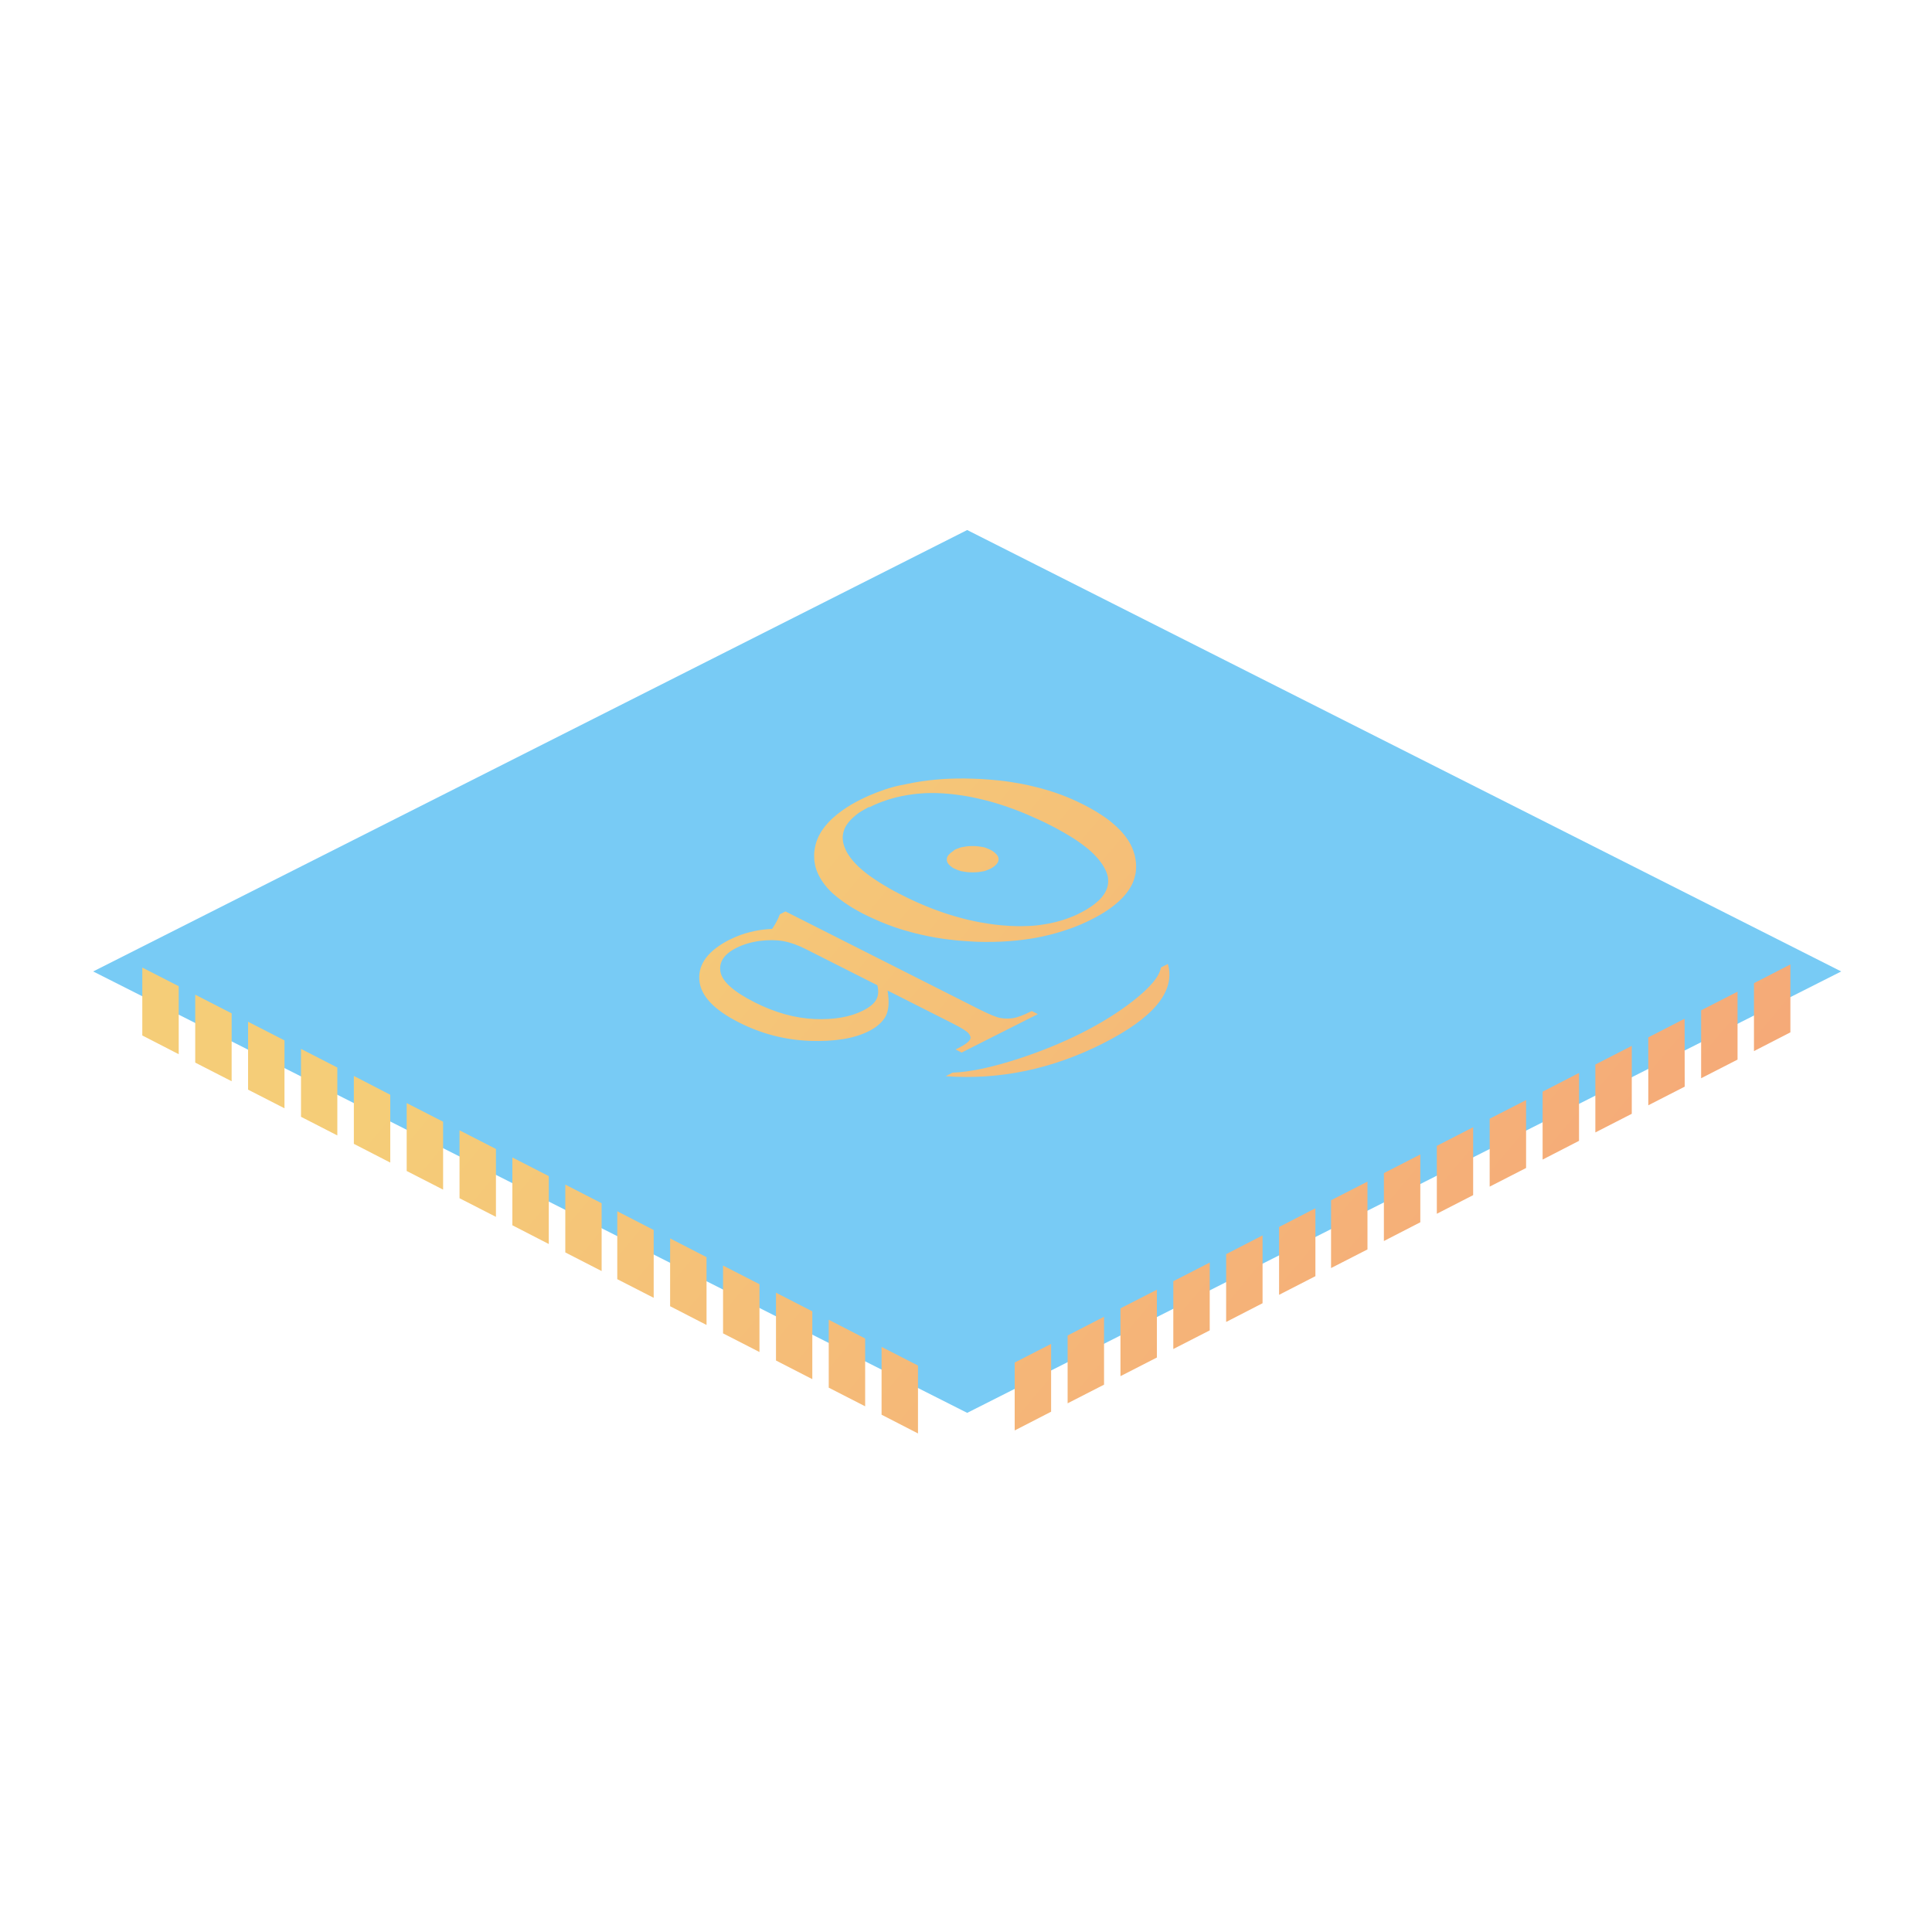 <?xml version="1.0" encoding="UTF-8" standalone="no"?>
<!-- Created with Inkscape (http://www.inkscape.org/) -->

<svg
   width="20mm"
   height="20mm"
   viewBox="0 0 20 20"
   version="1.1"
   id="svg6287"
   inkscape:version="1.2.1 (9c6d41e, 2022-07-14)"
   sodipodi:docname="cpu3.svg"
   xmlns:inkscape="http://www.inkscape.org/namespaces/inkscape"
   xmlns:sodipodi="http://sodipodi.sourceforge.net/DTD/sodipodi-0.dtd"
   xmlns:xlink="http://www.w3.org/1999/xlink"
   xmlns="http://www.w3.org/2000/svg"
   xmlns:svg="http://www.w3.org/2000/svg">
  <sodipodi:namedview
     id="namedview6289"
     pagecolor="#ffffff"
     bordercolor="#000000"
     borderopacity="0.25"
     inkscape:showpageshadow="2"
     inkscape:pageopacity="0.0"
     inkscape:pagecheckerboard="0"
     inkscape:deskcolor="#d1d1d1"
     inkscape:document-units="mm"
     showgrid="false"
     showguides="false"
     inkscape:zoom="5.5804541"
     inkscape:cx="55.999027"
     inkscape:cy="48.203962"
     inkscape:window-width="1440"
     inkscape:window-height="847"
     inkscape:window-x="0"
     inkscape:window-y="25"
     inkscape:window-maximized="0"
     inkscape:current-layer="layer1">
    <sodipodi:guide
       position="10.009,16.804"
       orientation="1,0"
       id="guide6408"
       inkscape:locked="false" />
    <sodipodi:guide
       position="20,9.991"
       orientation="0,-1"
       id="guide6410"
       inkscape:locked="false" />
  </sodipodi:namedview>
  <defs
     id="defs6284">
    <linearGradient
       inkscape:collect="always"
       id="linearGradient4508">
      <stop
         style="stop-color:#f5cd78;stop-opacity:1;"
         offset="0"
         id="stop4504" />
      <stop
         style="stop-color:#f5a778;stop-opacity:1;"
         offset="1"
         id="stop4506" />
    </linearGradient>
    <linearGradient
       inkscape:collect="always"
       xlink:href="#linearGradient4508"
       id="linearGradient3045"
       gradientUnits="userSpaceOnUse"
       x1="7.269"
       y1="7.671"
       x2="15.703"
       y2="14.745"
       gradientTransform="matrix(1.044,0,0,1.044,-0.496,-0.303)" />
  </defs>
  <g
     inkscape:label="Layer 1"
     inkscape:groupmode="layer"
     id="layer1">
    <rect
       style="fill:#78cbf5;fill-opacity:1;stroke-width:0.02"
       width="10.132"
       height="10.132"
       x="-10.609"
       y="11.689"
       id="rect576-3-2"
       transform="matrix(0.893,-0.451,0.893,0.451,0,0)" />
    <path
       id="path6540-0-5-49"
       style="fill:url(#linearGradient3045);fill-opacity:1;stroke-width:2.087"
       d="m 18.534,9.984 -0.377,0.194 v 0.703 l 0.377,-0.194 z M 1.473,10.016 v 0.703 l 0.377,0.194 V 10.209 Z m 16.514,0.25 -0.377,0.193 v 0.703 l 0.377,-0.193 z m -15.966,0.031 v 0.703 l 0.377,0.193 V 10.49 Z M 17.439,10.546 17.063,10.739 v 0.703 l 0.377,-0.193 z M 2.568,10.577 V 11.28 l 0.377,0.193 v -0.703 z m 14.324,0.25 -0.377,0.193 v 0.703 l 0.377,-0.193 z m -13.776,0.031 v 0.703 l 0.376,0.193 V 11.051 Z m 13.23,0.249 -0.377,0.194 v 0.703 l 0.377,-0.194 z m -12.683,0.031 v 0.703 l 0.377,0.194 V 11.333 Z m 12.135,0.25 -0.377,0.193 v 0.703 l 0.377,-0.193 z m -11.588,0.031 v 0.703 l 0.377,0.193 v -0.703 z m 11.04,0.25 -0.376,0.193 v 0.703 l 0.376,-0.193 z M 4.757,11.701 v 0.703 l 0.377,0.193 v -0.703 z m 9.946,0.25 -0.377,0.193 v 0.703 l 0.377,-0.194 z m -9.399,0.031 v 0.702 l 0.377,0.194 v -0.703 z m 8.852,0.25 -0.377,0.193 v 0.702 l 0.377,-0.193 z m -8.304,0.031 v 0.702 l 0.376,0.193 v -0.702 z m 7.765,0.245 -0.376,0.194 v 0.702 l 0.376,-0.193 z m -7.227,0.031 v 0.703 l 0.377,0.193 V 12.733 Z m 6.68,0.25 -0.377,0.194 v 0.702 l 0.377,-0.194 z m -6.133,0.031 v 0.702 l 0.377,0.194 v -0.702 z m 5.586,0.25 -0.377,0.193 v 0.702 l 0.377,-0.193 z m -5.038,0.031 v 0.702 l 0.377,0.193 v -0.702 z m 4.491,0.25 -0.377,0.193 v 0.702 l 0.377,-0.193 z m -3.943,0.031 v 0.702 l 0.376,0.193 v -0.702 z m 3.396,0.249 -0.377,0.194 v 0.702 l 0.377,-0.193 z m -2.85,0.031 v 0.703 l 0.377,0.193 V 13.856 Z m 2.302,0.25 -0.377,0.193 v 0.703 l 0.377,-0.194 z m -1.755,0.031 v 0.702 l 0.377,0.194 V 14.136 Z M 8.907,8.278 c -0.066,0.033 -0.126,0.068 -0.178,0.105 -0.007,0.005 -0.015,0.01 -0.022,0.016 -0.014,0.01 -0.028,0.021 -0.042,0.032 -0.033,0.027 -0.063,0.054 -0.089,0.082 -0.026,0.028 -0.049,0.057 -0.069,0.087 -0.004,0.006 -0.008,0.012 -0.011,0.018 -0.007,0.012 -0.014,0.024 -0.02,0.036 -0.006,0.012 -0.011,0.025 -0.016,0.037 -0.002,0.006 -0.005,0.012 -0.007,0.019 -0.002,0.006 -0.004,0.013 -0.006,0.019 -0.002,0.006 -0.004,0.013 -0.005,0.019 -0.005,0.019 -0.008,0.039 -0.011,0.058 -7.697e-4,0.007 -0.001,0.013 -0.002,0.02 -5.887e-4,0.008 -0.001,0.015 -0.001,0.023 -3.877e-4,0.015 3.53e-5,0.03 0.001,0.045 5.435e-4,0.007 0.001,0.015 0.002,0.022 0.004,0.03 0.01,0.059 0.02,0.087 0.002,0.007 0.005,0.014 0.008,0.021 0.003,0.007 0.006,0.014 0.009,0.021 0.006,0.014 0.014,0.028 0.022,0.042 0.004,0.007 0.008,0.014 0.012,0.021 l 1.653e-4,8.38e-5 c 0.004,0.007 0.009,0.014 0.013,0.02 l 1.658e-4,8.33e-5 c 0.014,0.02 0.03,0.041 0.047,0.061 0.018,0.02 0.037,0.04 0.058,0.059 0.007,0.006 0.014,0.013 0.022,0.019 0.007,0.006 0.015,0.013 0.023,0.019 0.008,0.006 0.016,0.013 0.024,0.019 0.032,0.025 0.068,0.05 0.106,0.074 0.01,0.006 0.019,0.012 0.029,0.018 0.01,0.006 0.02,0.012 0.031,0.018 0.01,0.006 0.021,0.012 0.032,0.018 0.011,0.006 0.022,0.012 0.033,0.018 0.011,0.006 0.022,0.012 0.034,0.017 0.011,0.005 0.021,0.011 0.032,0.016 0.011,0.005 0.021,0.01 0.032,0.015 0.033,0.015 0.066,0.03 0.099,0.044 0.044,0.018 0.09,0.036 0.136,0.052 0.011,0.004 0.023,0.008 0.035,0.012 0.023,0.008 0.046,0.015 0.07,0.022 0.024,0.007 0.047,0.014 0.071,0.02 0.036,0.01 0.072,0.019 0.109,0.027 0.012,0.003 0.024,0.005 0.037,0.008 l 1.67e-4,8.33e-5 c 0.012,0.003 0.025,0.005 0.037,0.008 0.012,0.002 0.025,0.005 0.037,0.007 0.012,0.002 0.025,0.005 0.038,0.007 0.025,0.004 0.05,0.008 0.076,0.012 0.013,0.002 0.026,0.003 0.038,0.005 l 1.65e-4,8.38e-5 c 0.026,0.003 0.051,0.006 0.077,0.009 0.013,0.001 0.026,0.003 0.039,0.004 0.013,0.001 0.026,0.002 0.039,0.003 0.013,0.001 0.026,0.002 0.04,0.003 0.027,0.002 0.053,0.003 0.08,0.005 0.013,5.887e-4 0.027,0.001 0.041,0.002 0.014,4.342e-4 0.028,8.15e-4 0.042,0.001 0.014,2.514e-4 0.028,4.343e-4 0.042,4.981e-4 0.056,2.971e-4 0.111,-9.057e-4 0.164,-0.003 0.027,-0.001 0.054,-0.003 0.08,-0.005 0.027,-0.002 0.053,-0.004 0.079,-0.007 0.026,-0.003 0.052,-0.006 0.077,-0.009 0.026,-0.003 0.051,-0.007 0.076,-0.011 0.038,-0.006 0.075,-0.013 0.112,-0.021 0.098,-0.021 0.192,-0.048 0.283,-0.08 0.011,-0.004 0.023,-0.008 0.034,-0.012 0.011,-0.004 0.022,-0.009 0.033,-0.013 0.033,-0.013 0.066,-0.027 0.098,-0.042 0.011,-0.005 0.021,-0.01 0.032,-0.015 0.011,-0.005 0.021,-0.01 0.032,-0.016 0.062,-0.031 0.118,-0.064 0.168,-0.098 0.017,-0.011 0.032,-0.023 0.047,-0.034 0.008,-0.006 0.015,-0.011 0.022,-0.017 0.014,-0.012 0.028,-0.023 0.041,-0.035 0.013,-0.012 0.025,-0.024 0.037,-0.036 0.006,-0.006 0.011,-0.012 0.017,-0.018 0.027,-0.031 0.05,-0.062 0.069,-0.094 0.004,-0.006 0.007,-0.013 0.011,-0.02 0.01,-0.02 0.019,-0.039 0.025,-0.059 0.002,-0.007 0.004,-0.014 0.006,-0.02 0.004,-0.014 0.007,-0.027 0.01,-0.041 0.003,-0.014 0.004,-0.028 0.005,-0.042 5.43e-4,-0.007 8.15e-4,-0.014 10e-4,-0.021 2.01e-4,-0.007 3.17e-4,-0.014 1.63e-4,-0.021 -1.51e-4,-0.007 -4.98e-4,-0.014 -10e-4,-0.022 -4.98e-4,-0.007 -0.001,-0.014 -0.002,-0.022 -7.71e-4,-0.007 -0.002,-0.014 -0.003,-0.021 -0.001,-0.007 -0.002,-0.014 -0.004,-0.021 -0.001,-0.007 -0.003,-0.014 -0.004,-0.021 -0.002,-0.007 -0.004,-0.014 -0.006,-0.02 -0.012,-0.041 -0.029,-0.081 -0.052,-0.119 -0.004,-0.006 -0.008,-0.013 -0.012,-0.019 -0.004,-0.006 -0.009,-0.013 -0.013,-0.019 -0.004,-0.006 -0.009,-0.013 -0.014,-0.019 -0.005,-0.006 -0.009,-0.013 -0.015,-0.019 -0.005,-0.006 -0.01,-0.012 -0.016,-0.019 -0.005,-0.006 -0.011,-0.012 -0.017,-0.019 -0.006,-0.006 -0.012,-0.012 -0.018,-0.018 -0.018,-0.018 -0.037,-0.037 -0.058,-0.054 -0.007,-0.006 -0.014,-0.012 -0.021,-0.018 -0.014,-0.012 -0.029,-0.023 -0.045,-0.035 -0.008,-0.006 -0.016,-0.012 -0.024,-0.017 -0.008,-0.006 -0.016,-0.011 -0.025,-0.017 -0.042,-0.028 -0.088,-0.056 -0.138,-0.083 -0.01,-0.005 -0.02,-0.011 -0.03,-0.016 -0.01,-0.005 -0.021,-0.011 -0.031,-0.016 -0.01,-0.005 -0.02,-0.01 -0.031,-0.015 l -1.65e-4,-8.37e-5 c -0.01,-0.005 -0.021,-0.01 -0.031,-0.015 -0.031,-0.015 -0.063,-0.028 -0.095,-0.042 -0.043,-0.018 -0.087,-0.034 -0.131,-0.049 -0.011,-0.004 -0.022,-0.008 -0.034,-0.011 -0.011,-0.004 -0.022,-0.007 -0.034,-0.011 -0.023,-0.007 -0.046,-0.014 -0.069,-0.02 -0.023,-0.006 -0.047,-0.013 -0.07,-0.018 -0.024,-0.006 -0.047,-0.011 -0.071,-0.017 -0.024,-0.005 -0.048,-0.01 -0.073,-0.015 -0.037,-0.007 -0.074,-0.013 -0.112,-0.019 -0.038,-0.006 -0.076,-0.011 -0.115,-0.015 -0.065,-0.007 -0.13,-0.012 -0.198,-0.016 -0.027,-0.001 -0.054,-0.002 -0.081,-0.003 -0.028,-8.604e-4 -0.057,-0.001 -0.085,-0.002 -0.056,-3.432e-4 -0.111,6.793e-4 -0.165,0.003 -0.013,5.887e-4 -0.027,0.001 -0.04,0.002 -0.013,7.699e-4 -0.027,0.002 -0.04,0.003 -0.04,0.003 -0.078,0.006 -0.117,0.011 -0.051,0.006 -0.101,0.013 -0.15,0.022 -0.025,0.004 -0.049,0.009 -0.073,0.014 -0.012,0.002 -0.024,0.005 -0.036,0.008 C 9.296,8.132 9.227,8.151 9.16,8.173 9.105,8.192 9.051,8.212 8.999,8.235 8.967,8.249 8.937,8.263 8.907,8.278 Z m 0.092,0.079 c 0.035,-0.018 0.071,-0.034 0.107,-0.048 0.009,-0.004 0.018,-0.007 0.027,-0.01 0.028,-0.01 0.056,-0.02 0.084,-0.028 0.009,-0.003 0.019,-0.006 0.028,-0.008 0.01,-0.003 0.019,-0.005 0.029,-0.008 0.019,-0.005 0.039,-0.009 0.058,-0.013 0.039,-0.008 0.079,-0.015 0.12,-0.02 0.031,-0.004 0.062,-0.007 0.093,-0.009 0.01,-6.793e-4 0.021,-0.001 0.031,-0.002 0.011,-4.529e-4 0.021,-8.151e-4 0.032,-0.001 0.011,-2.744e-4 0.021,-4.342e-4 0.032,-4.981e-4 0.011,-6.66e-5 0.021,-4.71e-5 0.032,8.2e-5 0.011,1.313e-4 0.022,3.428e-4 0.033,6.793e-4 0.033,9.977e-4 0.066,0.003 0.1,0.006 0.034,0.003 0.068,0.006 0.102,0.011 0.011,0.002 0.023,0.003 0.035,0.005 0.012,0.002 0.023,0.004 0.035,0.005 0.036,0.006 0.071,0.012 0.107,0.02 0.018,0.004 0.036,0.008 0.054,0.012 0.018,0.004 0.036,0.009 0.055,0.013 0.036,0.009 0.073,0.019 0.11,0.03 l 1.65e-4,8.34e-5 c 0.018,0.005 0.037,0.011 0.055,0.017 0.093,0.03 0.186,0.064 0.281,0.105 0.038,0.016 0.076,0.033 0.115,0.051 0.019,0.009 0.038,0.018 0.058,0.027 0.019,0.009 0.039,0.019 0.058,0.029 0.018,0.009 0.036,0.019 0.054,0.028 0.018,0.009 0.035,0.019 0.051,0.028 0.033,0.018 0.065,0.037 0.095,0.055 0.015,0.009 0.03,0.018 0.044,0.027 0.028,0.018 0.055,0.037 0.08,0.055 0.012,0.009 0.024,0.018 0.036,0.027 0.012,0.009 0.023,0.018 0.034,0.027 0.043,0.036 0.079,0.073 0.109,0.109 0.007,0.009 0.014,0.018 0.021,0.027 l 1.65e-4,8.38e-5 c 0.007,0.009 0.013,0.018 0.019,0.027 0.006,0.009 0.011,0.018 0.016,0.027 0.006,0.011 0.012,0.022 0.017,0.033 0.003,0.006 0.005,0.011 0.007,0.017 l 1.64e-4,8.38e-5 c 0.002,0.005 0.004,0.011 0.006,0.016 0.002,0.005 0.003,0.011 0.005,0.016 0.003,0.011 0.005,0.022 0.006,0.032 0.004,0.037 2.56e-4,0.074 -0.013,0.109 -0.004,0.01 -0.008,0.02 -0.014,0.03 -0.003,0.005 -0.005,0.01 -0.008,0.015 -0.009,0.015 -0.02,0.029 -0.032,0.044 -0.02,0.024 -0.046,0.047 -0.075,0.07 -0.024,0.018 -0.05,0.036 -0.08,0.054 -0.007,0.004 -0.015,0.009 -0.023,0.013 -0.008,0.004 -0.016,0.009 -0.024,0.013 -0.008,0.004 -0.016,0.009 -0.025,0.013 -0.006,0.003 -0.013,0.006 -0.019,0.01 -0.006,0.003 -0.013,0.006 -0.02,0.009 -0.007,0.003 -0.013,0.006 -0.02,0.009 -0.007,0.003 -0.013,0.006 -0.02,0.008 -0.007,0.003 -0.013,0.005 -0.02,0.008 -0.014,0.005 -0.027,0.01 -0.041,0.015 -0.007,0.002 -0.014,0.005 -0.021,0.007 -0.007,0.002 -0.014,0.004 -0.021,0.007 -0.007,0.002 -0.014,0.004 -0.021,0.006 -0.007,0.002 -0.014,0.004 -0.022,0.006 -0.007,0.002 -0.014,0.004 -0.022,0.006 -0.036,0.009 -0.073,0.017 -0.112,0.023 -0.015,0.002 -0.031,0.005 -0.046,0.007 -0.008,9.978e-4 -0.015,0.002 -0.023,0.003 -0.008,9.057e-4 -0.016,0.002 -0.024,0.003 -0.008,7.697e-4 -0.016,0.002 -0.024,0.002 -0.008,6.792e-4 -0.016,0.001 -0.024,0.002 -0.008,5.434e-4 -0.016,9.978e-4 -0.024,0.001 -0.024,0.001 -0.049,0.002 -0.074,0.002 -0.008,8.11e-5 -0.017,1.196e-4 -0.025,8.42e-5 -0.008,-3.71e-5 -0.017,-1.811e-4 -0.025,-3.428e-4 -0.009,-1.54e-4 -0.017,-3.201e-4 -0.026,-5.887e-4 -0.009,-2.743e-4 -0.017,-5.434e-4 -0.026,-9.056e-4 -0.009,-3.885e-4 -0.017,-9.057e-4 -0.026,-0.001 -0.023,-0.001 -0.046,-0.003 -0.069,-0.005 -0.011,-9.978e-4 -0.023,-0.002 -0.034,-0.003 -0.034,-0.003 -0.069,-0.008 -0.103,-0.013 -0.034,-0.005 -0.069,-0.011 -0.104,-0.017 -0.023,-0.004 -0.046,-0.009 -0.069,-0.014 -0.012,-0.002 -0.023,-0.005 -0.035,-0.008 -0.012,-0.003 -0.023,-0.005 -0.035,-0.008 -0.012,-0.003 -0.023,-0.006 -0.035,-0.009 -0.023,-0.006 -0.046,-0.012 -0.069,-0.019 -0.023,-0.007 -0.047,-0.014 -0.07,-0.021 -0.012,-0.004 -0.023,-0.007 -0.035,-0.011 -0.012,-0.004 -0.023,-0.008 -0.035,-0.012 -0.023,-0.008 -0.047,-0.016 -0.07,-0.025 -0.012,-0.004 -0.023,-0.009 -0.035,-0.013 -0.023,-0.009 -0.047,-0.018 -0.07,-0.028 -0.047,-0.019 -0.094,-0.04 -0.141,-0.062 -0.035,-0.016 -0.071,-0.034 -0.106,-0.052 -0.012,-0.006 -0.023,-0.012 -0.034,-0.017 -0.034,-0.017 -0.066,-0.035 -0.096,-0.052 -0.02,-0.012 -0.04,-0.023 -0.059,-0.035 -0.029,-0.017 -0.056,-0.034 -0.082,-0.052 -0.017,-0.011 -0.034,-0.023 -0.05,-0.034 -0.016,-0.011 -0.031,-0.023 -0.046,-0.034 -0.029,-0.023 -0.056,-0.045 -0.08,-0.068 l -1.652e-4,-8.34e-5 c -0.006,-0.006 -0.012,-0.011 -0.017,-0.017 l -1.657e-4,-8.38e-5 c -0.034,-0.034 -0.062,-0.067 -0.084,-0.101 l -1.657e-4,-8.37e-5 c -0.004,-0.006 -0.007,-0.011 -0.011,-0.017 l -1.653e-4,-8.38e-5 c -0.007,-0.011 -0.013,-0.022 -0.018,-0.033 -0.011,-0.022 -0.019,-0.044 -0.025,-0.066 -0.001,-0.005 -0.003,-0.011 -0.004,-0.016 -9.057e-4,-0.004 -0.002,-0.009 -0.002,-0.013 -0.002,-0.013 -0.003,-0.026 -0.003,-0.039 3.17e-5,-0.004 6.69e-5,-0.008 3.296e-4,-0.013 0.001,-0.017 0.004,-0.034 0.009,-0.05 0.001,-0.004 0.003,-0.008 0.004,-0.012 0.001,-0.004 0.003,-0.008 0.004,-0.012 0.002,-0.004 0.003,-0.008 0.005,-0.012 0.002,-0.004 0.004,-0.008 0.006,-0.012 0.004,-0.008 0.009,-0.016 0.014,-0.023 0.005,-0.008 0.011,-0.015 0.017,-0.023 0.006,-0.008 0.013,-0.015 0.02,-0.023 0.01,-0.011 0.022,-0.022 0.034,-0.033 0.008,-0.007 0.017,-0.014 0.026,-0.022 0.005,-0.004 0.009,-0.007 0.014,-0.011 0.005,-0.004 0.01,-0.007 0.015,-0.011 0.005,-0.003 0.01,-0.007 0.016,-0.01 0.005,-0.003 0.011,-0.007 0.016,-0.01 0.011,-0.007 0.023,-0.014 0.035,-0.02 0.006,-0.003 0.012,-0.007 0.018,-0.01 0.006,-0.003 0.013,-0.007 0.019,-0.01 z M 7.557,9.725 C 7.335,9.837 7.229,9.975 7.239,10.139 c 0.009,0.163 0.146,0.312 0.412,0.446 0.231,0.117 0.475,0.18 0.731,0.19 0.257,0.009 0.462,-0.024 0.613,-0.101 0.083,-0.042 0.141,-0.094 0.174,-0.155 0.032,-0.062 0.038,-0.15 0.019,-0.265 l 0.673,0.34 c 0.093,0.047 0.149,0.082 0.167,0.105 0.019,0.024 0.024,0.044 0.014,0.062 -0.015,0.026 -0.054,0.055 -0.118,0.087 l -0.032,0.016 0.063,0.032 0.789,-0.398 -0.063,-0.032 c -0.084,0.043 -0.149,0.067 -0.195,0.074 -0.044,0.006 -0.088,0.006 -0.13,-0.002 -0.042,-0.007 -0.113,-0.037 -0.214,-0.087 L 8.131,9.435 8.073,9.465 c -0.019,0.051 -0.046,0.101 -0.08,0.151 -0.08,0.003 -0.156,0.014 -0.229,0.033 -0.073,0.018 -0.142,0.044 -0.207,0.077 z m 0.067,0.087 c 0.072,-0.036 0.153,-0.06 0.244,-0.072 0.091,-0.011 0.172,-0.01 0.243,0.003 0.072,0.013 0.15,0.041 0.236,0.085 l 0.735,0.371 c 0.015,0.059 0.011,0.11 -0.012,0.151 -0.024,0.041 -0.069,0.078 -0.137,0.112 -0.131,0.066 -0.298,0.095 -0.501,0.087 -0.202,-0.009 -0.408,-0.066 -0.618,-0.172 C 7.594,10.266 7.475,10.16 7.458,10.059 7.441,9.959 7.496,9.876 7.624,9.812 Z M 9.877,8.804 c -0.002,8.604e-4 -0.003,0.002 -0.005,0.003 -0.002,8.604e-4 -0.003,0.002 -0.004,0.003 -0.002,8.604e-4 -0.003,0.002 -0.004,0.002 -0.001,8.605e-4 -0.003,0.002 -0.004,0.003 -0.001,8.604e-4 -0.003,0.002 -0.004,0.003 -0.001,9.057e-4 -0.003,0.002 -0.004,0.003 -0.001,9.056e-4 -0.003,0.002 -0.004,0.003 -0.001,9.057e-4 -0.002,0.002 -0.004,0.003 -0.001,9.516e-4 -0.003,0.002 -0.004,0.003 -0.001,9.516e-4 -0.002,0.002 -0.003,0.003 -0.001,9.516e-4 -0.002,0.002 -0.003,0.003 -10e-4,9.516e-4 -0.002,0.002 -0.003,0.003 -9.24e-4,9.516e-4 -0.002,0.002 -0.003,0.003 -9.24e-4,9.978e-4 -0.002,0.002 -0.003,0.003 -8.6e-4,9.978e-4 -0.002,0.002 -0.003,0.003 -8.15e-4,9.978e-4 -0.002,0.002 -0.003,0.003 -7.71e-4,9.978e-4 -0.002,0.002 -0.002,0.003 -7.25e-4,0.001 -0.001,0.002 -0.002,0.003 -7.24e-4,0.001 -0.001,0.002 -0.002,0.003 -5.89e-4,0.001 -0.001,0.002 -0.002,0.003 -5.88e-4,0.001 -0.001,0.002 -0.002,0.003 -4.98e-4,0.001 -0.001,0.002 -0.002,0.003 -4.48e-4,0.001 -9.05e-4,0.002 -0.001,0.003 -3.86e-4,0.001 -8.16e-4,0.002 -0.001,0.003 -3.52e-4,0.001 -6.79e-4,0.002 -10e-4,0.003 -9.24e-4,0.003 -0.002,0.007 -0.002,0.01 -1.6e-4,0.001 -3.83e-4,0.002 -4.98e-4,0.003 -1.28e-4,0.001 -1.28e-4,0.002 -1.66e-4,0.004 -6.4e-5,0.001 0,0.002 0,0.003 0,0.003 2.01e-4,0.007 6.79e-4,0.01 1.6e-4,0.001 1.28e-4,0.002 3.36e-4,0.003 2.25e-4,0.001 4.17e-4,0.002 6.79e-4,0.003 2.57e-4,0.001 6.8e-4,0.002 0.001,0.003 2.88e-4,0.001 6.33e-4,0.002 10e-4,0.003 3.84e-4,0.001 7.24e-4,0.002 0.001,0.003 3.84e-4,0.001 8.61e-4,0.002 0.001,0.003 4.48e-4,0.001 8.15e-4,0.002 0.001,0.003 4.98e-4,0.001 0.001,0.002 0.002,0.003 5.44e-4,0.001 0.001,0.002 0.002,0.003 5.89e-4,0.001 0.001,0.002 0.002,0.003 6.79e-4,0.001 0.001,0.002 0.002,0.003 0.002,0.003 0.004,0.006 0.007,0.009 9.06e-4,9.978e-4 0.002,0.002 0.003,0.003 9.06e-4,9.516e-4 0.002,0.002 0.003,0.003 0.001,9.516e-4 0.002,0.002 0.003,0.003 0.005,0.005 0.011,0.009 0.017,0.014 0.001,9.057e-4 0.003,0.002 0.004,0.003 0.001,9.057e-4 0.003,0.002 0.004,0.003 0.001,9.057e-4 0.003,0.002 0.004,0.003 0.006,0.003 0.012,0.007 0.019,0.01 0.002,8.151e-4 0.003,0.002 0.005,0.002 0.002,7.699e-4 0.003,0.002 0.005,0.002 0.005,0.002 0.01,0.004 0.015,0.007 0.002,6.792e-4 0.003,0.001 0.005,0.002 0.002,6.792e-4 0.004,0.001 0.005,0.002 0.002,6.34e-4 0.004,0.001 0.005,0.002 0.005,0.002 0.011,0.004 0.017,0.005 0.002,5.434e-4 0.004,0.001 0.005,0.002 0.002,4.981e-4 0.004,0.001 0.006,0.002 0.002,4.982e-4 0.004,9.516e-4 0.006,0.001 0.002,4.528e-4 0.004,8.152e-4 0.006,0.001 0.002,4.343e-4 0.004,8.604e-4 0.006,0.001 0.006,0.001 0.012,0.002 0.018,0.003 0.002,3.197e-4 0.004,6.34e-4 0.006,9.057e-4 0.002,2.97e-4 0.004,5.887e-4 0.006,8.604e-4 0.002,2.739e-4 0.004,5.886e-4 0.006,8.603e-4 0.002,2.514e-4 0.004,5.435e-4 0.006,7.699e-4 0.002,2.26e-4 0.004,3.885e-4 0.006,5.887e-4 0.002,2.101e-4 0.004,4.116e-4 0.006,5.887e-4 0.002,1.779e-4 0.004,3.428e-4 0.007,4.981e-4 0.002,1.454e-4 0.004,2.971e-4 0.007,4.112e-4 0.002,1.132e-4 0.004,2.513e-4 0.007,3.428e-4 0.009,4.116e-4 0.018,5.887e-4 0.028,5.887e-4 0.012,0 0.023,-2.971e-4 0.034,-9.057e-4 0.002,-1.291e-4 0.004,-2.513e-4 0.007,-4.112e-4 0.002,-1.454e-4 0.004,-3.202e-4 0.007,-4.981e-4 0.002,-1.78e-4 0.004,-3.885e-4 0.006,-5.887e-4 0.002,-1.943e-4 0.004,-3.659e-4 0.006,-5.887e-4 0.002,-2.513e-4 0.004,-4.981e-4 0.006,-7.698e-4 0.002,-2.518e-4 0.004,-5.887e-4 0.006,-8.604e-4 0.002,-2.74e-4 0.004,-5.434e-4 0.006,-8.604e-4 0.002,-2.971e-4 0.004,-5.887e-4 0.006,-9.057e-4 0.002,-3.201e-4 0.004,-7.245e-4 0.006,-0.001 0.002,-3.655e-4 0.004,-6.793e-4 0.006,-0.001 0.002,-3.885e-4 0.004,-7.698e-4 0.006,-0.001 0.002,-4.116e-4 0.004,-8.151e-4 0.006,-0.001 0.002,-4.342e-4 0.004,-8.15e-4 0.006,-0.001 0.002,-4.528e-4 0.004,-9.516e-4 0.006,-0.001 0.002,-4.982e-4 0.004,-9.978e-4 0.006,-0.002 0.002,-4.981e-4 0.004,-9.516e-4 0.006,-0.002 0.002,-5.434e-4 0.004,-0.001 0.006,-0.002 0.002,-5.887e-4 0.004,-0.001 0.005,-0.002 0.002,-5.887e-4 0.004,-0.001 0.005,-0.002 0.002,-6.339e-4 0.003,-0.001 0.005,-0.002 0.002,-6.34e-4 0.004,-0.001 0.005,-0.002 0.002,-6.793e-4 0.003,-0.001 0.005,-0.002 0.002,-6.793e-4 0.003,-0.001 0.005,-0.002 0.005,-0.002 0.01,-0.004 0.015,-0.007 0.002,-8.151e-4 0.003,-0.002 0.005,-0.002 0.002,-8.604e-4 0.003,-0.002 0.005,-0.003 0.005,-0.002 0.009,-0.005 0.014,-0.008 0.002,-8.604e-4 0.003,-0.002 0.004,-0.003 0.001,-9.057e-4 0.003,-0.002 0.004,-0.003 0.001,-9.056e-4 0.003,-0.002 0.004,-0.003 0.001,-9.056e-4 0.003,-0.002 0.004,-0.003 0.001,-9.057e-4 0.002,-0.002 0.004,-0.003 0.001,-9.057e-4 0.002,-0.002 0.004,-0.003 0.001,-9.516e-4 0.002,-0.002 0.003,-0.003 0.001,-9.517e-4 0.002,-0.002 0.003,-0.003 10e-4,-9.516e-4 0.002,-0.002 0.003,-0.003 10e-4,-9.516e-4 0.002,-0.002 0.003,-0.003 9.06e-4,-9.978e-4 0.002,-0.002 0.003,-0.003 0.003,-0.003 0.005,-0.006 0.007,-0.009 7.24e-4,-9.978e-4 0.001,-0.002 0.002,-0.003 6.79e-4,-0.001 0.001,-0.002 0.002,-0.003 5.89e-4,-0.001 0.001,-0.002 0.002,-0.003 5.89e-4,-0.001 0.001,-0.002 0.002,-0.003 4.98e-4,-0.001 8.6e-4,-0.002 0.001,-0.003 4.49e-4,-0.001 9.07e-4,-0.002 0.001,-0.003 4.16e-4,-0.001 8.15e-4,-0.002 0.001,-0.003 3.53e-4,-0.001 6.8e-4,-0.002 0.001,-0.003 3.19e-4,-0.001 7.24e-4,-0.002 10e-4,-0.003 2.56e-4,-0.001 4.48e-4,-0.002 6.79e-4,-0.003 1.92e-4,-0.001 1.92e-4,-0.002 3.36e-4,-0.003 4.51e-4,-0.003 6.79e-4,-0.007 6.79e-4,-0.01 0,-0.001 3.3e-5,-0.002 0,-0.003 -3.2e-5,-0.001 -6.4e-5,-0.002 -1.66e-4,-0.004 -1.28e-4,-0.001 -3.53e-4,-0.002 -4.99e-4,-0.003 -4.51e-4,-0.003 -0.001,-0.007 -0.002,-0.01 -3.21e-4,-0.001 -6.34e-4,-0.002 -10e-4,-0.003 -3.52e-4,-0.001 -7.69e-4,-0.002 -0.001,-0.003 -4.16e-4,-0.001 -8.6e-4,-0.002 -0.001,-0.003 -4.98e-4,-0.001 -10e-4,-0.002 -0.002,-0.003 -4.98e-4,-0.001 -0.001,-0.002 -0.002,-0.003 -5.89e-4,-0.001 -10e-4,-0.002 -0.002,-0.003 -6.34e-4,-0.001 -0.001,-0.002 -0.002,-0.003 -6.8e-4,-0.001 -0.001,-0.002 -0.002,-0.003 -7.24e-4,-0.001 -0.001,-0.002 -0.002,-0.003 -7.7e-4,-9.978e-4 -0.002,-0.002 -0.003,-0.003 -8.15e-4,-9.978e-4 -0.002,-0.002 -0.003,-0.003 -8.61e-4,-9.978e-4 -0.002,-0.002 -0.003,-0.003 -9.07e-4,-9.516e-4 -0.002,-0.002 -0.003,-0.003 -9.24e-4,-9.516e-4 -0.002,-0.002 -0.003,-0.003 -10e-4,-9.516e-4 -0.002,-0.002 -0.003,-0.003 -10e-4,-9.516e-4 -0.002,-0.002 -0.003,-0.003 -0.001,-9.516e-4 -0.002,-0.002 -0.004,-0.003 -0.001,-9.056e-4 -0.002,-0.002 -0.004,-0.003 -0.001,-9.057e-4 -0.003,-0.002 -0.004,-0.003 -0.001,-9.056e-4 -0.003,-0.002 -0.004,-0.003 -0.001,-9.057e-4 -0.003,-0.002 -0.004,-0.003 -0.001,-9.057e-4 -0.003,-0.002 -0.004,-0.003 -0.001,-8.604e-4 -0.003,-0.002 -0.004,-0.002 -0.002,-8.604e-4 -0.003,-0.002 -0.004,-0.003 -0.003,-0.002 -0.006,-0.003 -0.01,-0.005 -0.007,-0.003 -0.014,-0.007 -0.021,-0.01 -0.002,-7.246e-4 -0.004,-0.001 -0.005,-0.002 -0.002,-7.246e-4 -0.004,-0.001 -0.005,-0.002 -0.002,-6.793e-4 -0.004,-0.001 -0.005,-0.002 -0.002,-6.794e-4 -0.004,-0.001 -0.005,-0.002 -0.002,-6.34e-4 -0.004,-0.001 -0.005,-0.002 -0.002,-6.339e-4 -0.004,-0.001 -0.005,-0.002 -0.002,-5.887e-4 -0.004,-0.001 -0.006,-0.002 -0.002,-5.433e-4 -0.004,-0.001 -0.006,-0.002 -0.002,-5.435e-4 -0.004,-0.001 -0.006,-0.002 -0.002,-4.982e-4 -0.004,-9.516e-4 -0.006,-0.001 -0.002,-4.981e-4 -0.004,-9.057e-4 -0.006,-0.001 -0.002,-4.342e-4 -0.004,-9.056e-4 -0.006,-0.001 -0.002,-4.112e-4 -0.004,-8.604e-4 -0.006,-0.001 -0.002,-3.886e-4 -0.004,-8.152e-4 -0.006,-0.001 -0.002,-3.655e-4 -0.004,-7.699e-4 -0.006,-0.001 -0.002,-3.428e-4 -0.004,-5.886e-4 -0.006,-9.056e-4 -0.002,-2.971e-4 -0.004,-6.34e-4 -0.006,-9.057e-4 -0.002,-2.971e-4 -0.004,-5.887e-4 -0.006,-8.604e-4 -0.002,-2.513e-4 -0.004,-4.982e-4 -0.006,-7.699e-4 -0.002,-2.259e-4 -0.004,-4.528e-4 -0.006,-6.792e-4 -0.002,-2.101e-4 -0.004,-4.116e-4 -0.006,-5.887e-4 -0.002,-1.78e-4 -0.004,-3.428e-4 -0.006,-4.981e-4 -0.002,-1.617e-4 -0.004,-3.66e-4 -0.007,-4.982e-4 -0.002,-1.29e-4 -0.004,-2.26e-4 -0.007,-3.427e-4 -0.002,-1.133e-4 -0.004,-1.617e-4 -0.006,-2.514e-4 -0.002,-8.06e-5 -0.004,-1.938e-4 -0.007,-2.513e-4 -0.002,-6.48e-5 -0.004,-4.84e-5 -0.007,-8.24e-5 -0.002,-3.26e-5 -0.004,-8.11e-5 -0.007,-8.43e-5 -0.002,0 -0.004,4.85e-5 -0.007,8.24e-5 -0.002,3.26e-5 -0.004,3.26e-5 -0.007,8.43e-5 -0.002,6.47e-5 -0.004,1.775e-4 -0.007,2.513e-4 -0.002,8.11e-5 -0.004,1.454e-4 -0.006,2.514e-4 -0.002,1.131e-4 -0.004,2.101e-4 -0.007,3.427e-4 -0.002,1.296e-4 -0.004,3.429e-4 -0.007,4.982e-4 -0.002,1.612e-4 -0.004,3.197e-4 -0.006,4.981e-4 -0.002,1.78e-4 -0.004,3.654e-4 -0.006,5.887e-4 -0.002,2.097e-4 -0.004,4.343e-4 -0.006,6.792e-4 -0.002,2.264e-4 -0.004,4.982e-4 -0.006,7.699e-4 -0.002,2.513e-4 -0.004,5.434e-4 -0.006,8.604e-4 -0.002,2.97e-4 -0.004,5.887e-4 -0.006,9.057e-4 -0.002,2.97e-4 -0.004,5.886e-4 -0.006,9.056e-4 -9.07e-4,1.562e-4 -0.002,3.428e-4 -0.003,4.981e-4 -0.007,0.001 -0.014,0.003 -0.021,0.004 -0.002,4.344e-4 -0.004,8.605e-4 -0.006,0.001 -0.002,4.981e-4 -0.004,9.056e-4 -0.006,0.001 -0.002,4.98e-4 -0.004,0.001 -0.006,0.002 -0.002,5.434e-4 -0.004,0.001 -0.006,0.002 -0.002,5.887e-4 -0.004,0.001 -0.006,0.002 -0.002,5.887e-4 -0.004,0.001 -0.005,0.002 -0.002,6.34e-4 -0.004,0.001 -0.005,0.002 -0.007,0.003 -0.015,0.005 -0.022,0.008 -0.007,0.003 -0.014,0.006 -0.021,0.01 -0.002,8.151e-4 -0.003,0.002 -0.005,0.002 z m -0.088,2.337 c 0.558,0.04 1.101,-0.073 1.628,-0.339 0.528,-0.267 0.753,-0.541 0.673,-0.823 l -0.072,0.036 c -0.015,0.093 -0.112,0.209 -0.292,0.349 -0.151,0.118 -0.327,0.227 -0.526,0.328 -0.197,0.099 -0.413,0.188 -0.647,0.265 -0.279,0.091 -0.51,0.141 -0.692,0.147 z" />
  </g>
</svg>
